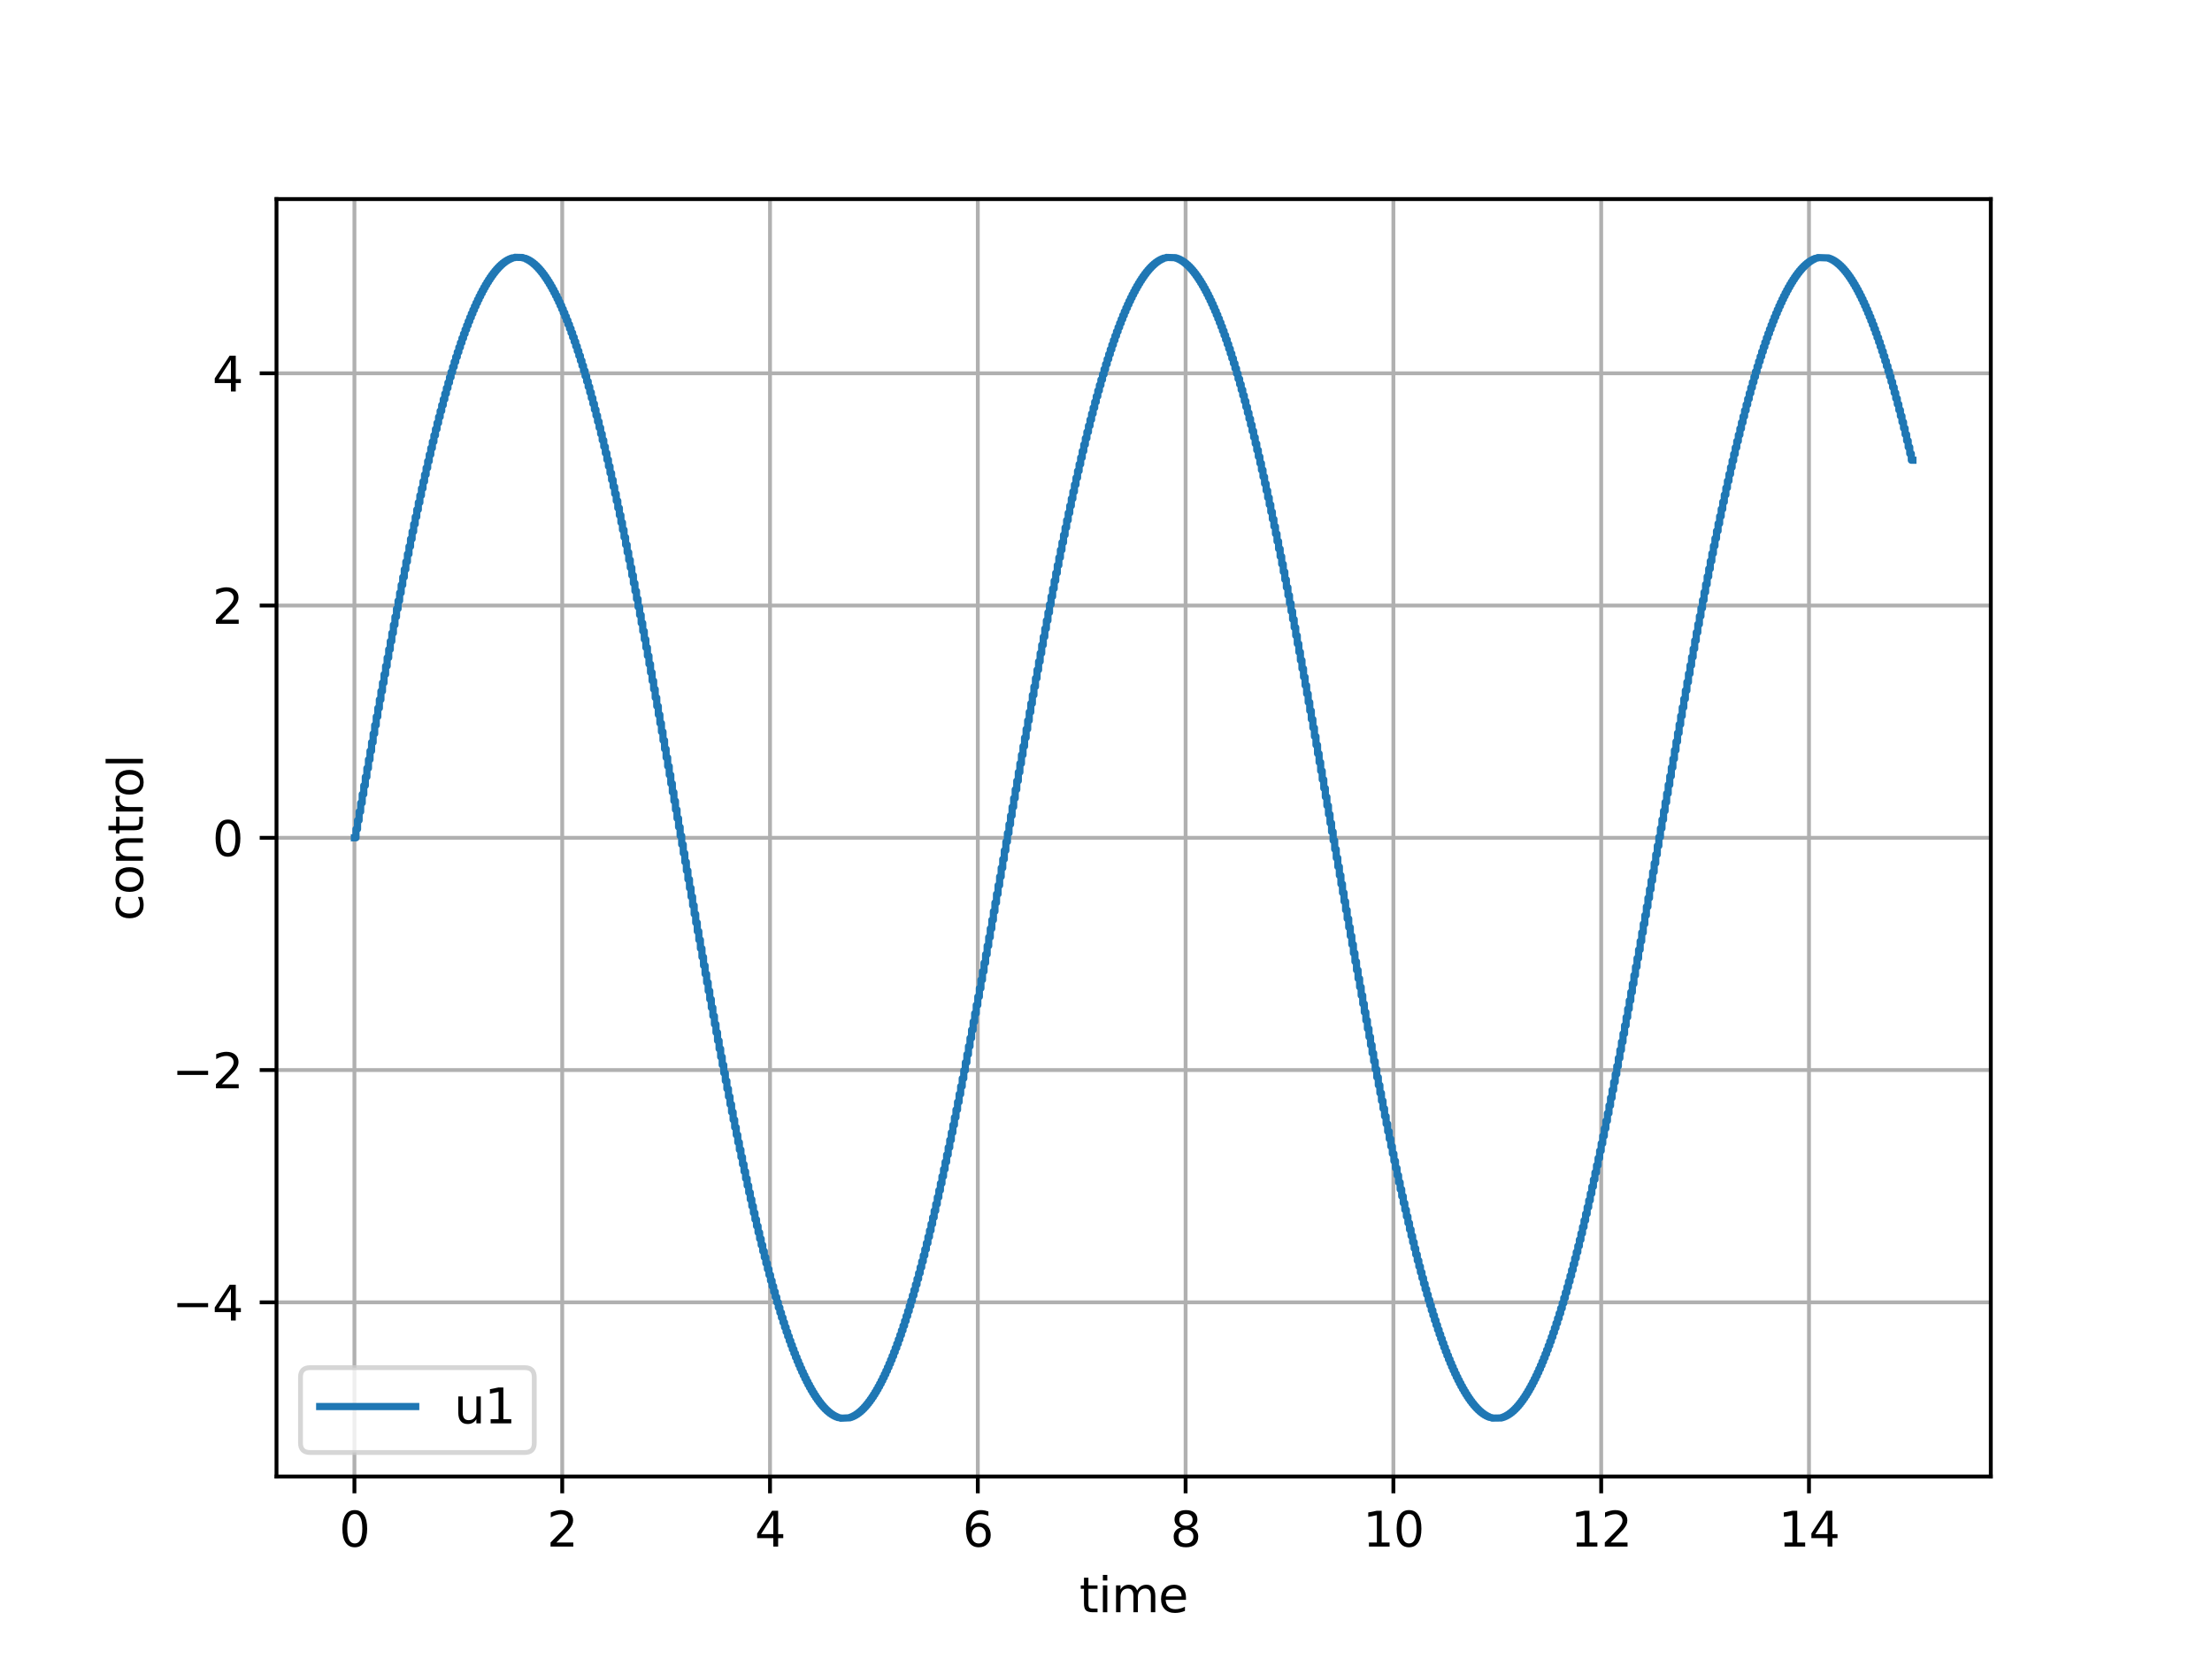 <?xml version="1.0" encoding="utf-8" standalone="no"?>
<!DOCTYPE svg PUBLIC "-//W3C//DTD SVG 1.1//EN"
  "http://www.w3.org/Graphics/SVG/1.1/DTD/svg11.dtd">
<svg xmlns:xlink="http://www.w3.org/1999/xlink" width="460.8pt" height="345.6pt" viewBox="0 0 460.8 345.6" xmlns="http://www.w3.org/2000/svg" version="1.1">
 <defs>
  <style type="text/css">*{stroke-linejoin: round; stroke-linecap: butt}</style>
 </defs>
 <g id="figure_1">
  <g id="patch_1">
   <path d="M 0 345.6 
L 460.8 345.6 
L 460.8 0 
L 0 0 
z
" style="fill: #ffffff"/>
  </g>
  <g id="axes_1">
   <g id="patch_2">
    <path d="M 57.6 307.584 
L 414.72 307.584 
L 414.72 41.472 
L 57.6 41.472 
z
" style="fill: #ffffff"/>
   </g>
   <g id="matplotlib.axis_1">
    <g id="xtick_1">
     <g id="line2d_1">
      <path d="M 73.833 307.584 
L 73.833 41.472 
" clip-path="url(#p53b9b571c7)" style="fill: none; stroke: #b0b0b0; stroke-width: 0.8; stroke-linecap: square"/>
     </g>
     <g id="line2d_2">
      <defs>
       <path id="medac0303f4" d="M 0 0 
L 0 3.5 
" style="stroke: #000000; stroke-width: 0.8"/>
      </defs>
      <g>
       <use xlink:href="#medac0303f4" x="73.833" y="307.584" style="stroke: #000000; stroke-width: 0.8"/>
      </g>
     </g>
     <g id="text_1">
      <!-- 0 -->
      <g transform="translate(70.651 322.182) scale(0.1 -0.1)">
       <defs>
        <path id="DejaVuSans-30" d="M 2034 4250 
Q 1547 4250 1301 3770 
Q 1056 3291 1056 2328 
Q 1056 1369 1301 889 
Q 1547 409 2034 409 
Q 2525 409 2770 889 
Q 3016 1369 3016 2328 
Q 3016 3291 2770 3770 
Q 2525 4250 2034 4250 
z
M 2034 4750 
Q 2819 4750 3233 4129 
Q 3647 3509 3647 2328 
Q 3647 1150 3233 529 
Q 2819 -91 2034 -91 
Q 1250 -91 836 529 
Q 422 1150 422 2328 
Q 422 3509 836 4129 
Q 1250 4750 2034 4750 
z
" transform="scale(0.016)"/>
       </defs>
       <use xlink:href="#DejaVuSans-30"/>
      </g>
     </g>
    </g>
    <g id="xtick_2">
     <g id="line2d_3">
      <path d="M 117.12 307.584 
L 117.12 41.472 
" clip-path="url(#p53b9b571c7)" style="fill: none; stroke: #b0b0b0; stroke-width: 0.8; stroke-linecap: square"/>
     </g>
     <g id="line2d_4">
      <g>
       <use xlink:href="#medac0303f4" x="117.12" y="307.584" style="stroke: #000000; stroke-width: 0.8"/>
      </g>
     </g>
     <g id="text_2">
      <!-- 2 -->
      <g transform="translate(113.939 322.182) scale(0.1 -0.1)">
       <defs>
        <path id="DejaVuSans-32" d="M 1228 531 
L 3431 531 
L 3431 0 
L 469 0 
L 469 531 
Q 828 903 1448 1529 
Q 2069 2156 2228 2338 
Q 2531 2678 2651 2914 
Q 2772 3150 2772 3378 
Q 2772 3750 2511 3984 
Q 2250 4219 1831 4219 
Q 1534 4219 1204 4116 
Q 875 4013 500 3803 
L 500 4441 
Q 881 4594 1212 4672 
Q 1544 4750 1819 4750 
Q 2544 4750 2975 4387 
Q 3406 4025 3406 3419 
Q 3406 3131 3298 2873 
Q 3191 2616 2906 2266 
Q 2828 2175 2409 1742 
Q 1991 1309 1228 531 
z
" transform="scale(0.016)"/>
       </defs>
       <use xlink:href="#DejaVuSans-32"/>
      </g>
     </g>
    </g>
    <g id="xtick_3">
     <g id="line2d_5">
      <path d="M 160.407 307.584 
L 160.407 41.472 
" clip-path="url(#p53b9b571c7)" style="fill: none; stroke: #b0b0b0; stroke-width: 0.8; stroke-linecap: square"/>
     </g>
     <g id="line2d_6">
      <g>
       <use xlink:href="#medac0303f4" x="160.407" y="307.584" style="stroke: #000000; stroke-width: 0.8"/>
      </g>
     </g>
     <g id="text_3">
      <!-- 4 -->
      <g transform="translate(157.226 322.182) scale(0.1 -0.1)">
       <defs>
        <path id="DejaVuSans-34" d="M 2419 4116 
L 825 1625 
L 2419 1625 
L 2419 4116 
z
M 2253 4666 
L 3047 4666 
L 3047 1625 
L 3713 1625 
L 3713 1100 
L 3047 1100 
L 3047 0 
L 2419 0 
L 2419 1100 
L 313 1100 
L 313 1709 
L 2253 4666 
z
" transform="scale(0.016)"/>
       </defs>
       <use xlink:href="#DejaVuSans-34"/>
      </g>
     </g>
    </g>
    <g id="xtick_4">
     <g id="line2d_7">
      <path d="M 203.695 307.584 
L 203.695 41.472 
" clip-path="url(#p53b9b571c7)" style="fill: none; stroke: #b0b0b0; stroke-width: 0.8; stroke-linecap: square"/>
     </g>
     <g id="line2d_8">
      <g>
       <use xlink:href="#medac0303f4" x="203.695" y="307.584" style="stroke: #000000; stroke-width: 0.8"/>
      </g>
     </g>
     <g id="text_4">
      <!-- 6 -->
      <g transform="translate(200.513 322.182) scale(0.1 -0.1)">
       <defs>
        <path id="DejaVuSans-36" d="M 2113 2584 
Q 1688 2584 1439 2293 
Q 1191 2003 1191 1497 
Q 1191 994 1439 701 
Q 1688 409 2113 409 
Q 2538 409 2786 701 
Q 3034 994 3034 1497 
Q 3034 2003 2786 2293 
Q 2538 2584 2113 2584 
z
M 3366 4563 
L 3366 3988 
Q 3128 4100 2886 4159 
Q 2644 4219 2406 4219 
Q 1781 4219 1451 3797 
Q 1122 3375 1075 2522 
Q 1259 2794 1537 2939 
Q 1816 3084 2150 3084 
Q 2853 3084 3261 2657 
Q 3669 2231 3669 1497 
Q 3669 778 3244 343 
Q 2819 -91 2113 -91 
Q 1303 -91 875 529 
Q 447 1150 447 2328 
Q 447 3434 972 4092 
Q 1497 4750 2381 4750 
Q 2619 4750 2861 4703 
Q 3103 4656 3366 4563 
z
" transform="scale(0.016)"/>
       </defs>
       <use xlink:href="#DejaVuSans-36"/>
      </g>
     </g>
    </g>
    <g id="xtick_5">
     <g id="line2d_9">
      <path d="M 246.982 307.584 
L 246.982 41.472 
" clip-path="url(#p53b9b571c7)" style="fill: none; stroke: #b0b0b0; stroke-width: 0.8; stroke-linecap: square"/>
     </g>
     <g id="line2d_10">
      <g>
       <use xlink:href="#medac0303f4" x="246.982" y="307.584" style="stroke: #000000; stroke-width: 0.8"/>
      </g>
     </g>
     <g id="text_5">
      <!-- 8 -->
      <g transform="translate(243.801 322.182) scale(0.1 -0.1)">
       <defs>
        <path id="DejaVuSans-38" d="M 2034 2216 
Q 1584 2216 1326 1975 
Q 1069 1734 1069 1313 
Q 1069 891 1326 650 
Q 1584 409 2034 409 
Q 2484 409 2743 651 
Q 3003 894 3003 1313 
Q 3003 1734 2745 1975 
Q 2488 2216 2034 2216 
z
M 1403 2484 
Q 997 2584 770 2862 
Q 544 3141 544 3541 
Q 544 4100 942 4425 
Q 1341 4750 2034 4750 
Q 2731 4750 3128 4425 
Q 3525 4100 3525 3541 
Q 3525 3141 3298 2862 
Q 3072 2584 2669 2484 
Q 3125 2378 3379 2068 
Q 3634 1759 3634 1313 
Q 3634 634 3220 271 
Q 2806 -91 2034 -91 
Q 1263 -91 848 271 
Q 434 634 434 1313 
Q 434 1759 690 2068 
Q 947 2378 1403 2484 
z
M 1172 3481 
Q 1172 3119 1398 2916 
Q 1625 2713 2034 2713 
Q 2441 2713 2670 2916 
Q 2900 3119 2900 3481 
Q 2900 3844 2670 4047 
Q 2441 4250 2034 4250 
Q 1625 4250 1398 4047 
Q 1172 3844 1172 3481 
z
" transform="scale(0.016)"/>
       </defs>
       <use xlink:href="#DejaVuSans-38"/>
      </g>
     </g>
    </g>
    <g id="xtick_6">
     <g id="line2d_11">
      <path d="M 290.269 307.584 
L 290.269 41.472 
" clip-path="url(#p53b9b571c7)" style="fill: none; stroke: #b0b0b0; stroke-width: 0.8; stroke-linecap: square"/>
     </g>
     <g id="line2d_12">
      <g>
       <use xlink:href="#medac0303f4" x="290.269" y="307.584" style="stroke: #000000; stroke-width: 0.8"/>
      </g>
     </g>
     <g id="text_6">
      <!-- 10 -->
      <g transform="translate(283.907 322.182) scale(0.1 -0.1)">
       <defs>
        <path id="DejaVuSans-31" d="M 794 531 
L 1825 531 
L 1825 4091 
L 703 3866 
L 703 4441 
L 1819 4666 
L 2450 4666 
L 2450 531 
L 3481 531 
L 3481 0 
L 794 0 
L 794 531 
z
" transform="scale(0.016)"/>
       </defs>
       <use xlink:href="#DejaVuSans-31"/>
       <use xlink:href="#DejaVuSans-30" x="63.623"/>
      </g>
     </g>
    </g>
    <g id="xtick_7">
     <g id="line2d_13">
      <path d="M 333.556 307.584 
L 333.556 41.472 
" clip-path="url(#p53b9b571c7)" style="fill: none; stroke: #b0b0b0; stroke-width: 0.8; stroke-linecap: square"/>
     </g>
     <g id="line2d_14">
      <g>
       <use xlink:href="#medac0303f4" x="333.556" y="307.584" style="stroke: #000000; stroke-width: 0.8"/>
      </g>
     </g>
     <g id="text_7">
      <!-- 12 -->
      <g transform="translate(327.194 322.182) scale(0.1 -0.1)">
       <use xlink:href="#DejaVuSans-31"/>
       <use xlink:href="#DejaVuSans-32" x="63.623"/>
      </g>
     </g>
    </g>
    <g id="xtick_8">
     <g id="line2d_15">
      <path d="M 376.844 307.584 
L 376.844 41.472 
" clip-path="url(#p53b9b571c7)" style="fill: none; stroke: #b0b0b0; stroke-width: 0.8; stroke-linecap: square"/>
     </g>
     <g id="line2d_16">
      <g>
       <use xlink:href="#medac0303f4" x="376.844" y="307.584" style="stroke: #000000; stroke-width: 0.8"/>
      </g>
     </g>
     <g id="text_8">
      <!-- 14 -->
      <g transform="translate(370.481 322.182) scale(0.1 -0.1)">
       <use xlink:href="#DejaVuSans-31"/>
       <use xlink:href="#DejaVuSans-34" x="63.623"/>
      </g>
     </g>
    </g>
    <g id="text_9">
     <!-- time -->
     <g transform="translate(224.864 335.861) scale(0.1 -0.1)">
      <defs>
       <path id="DejaVuSans-74" d="M 1172 4494 
L 1172 3500 
L 2356 3500 
L 2356 3053 
L 1172 3053 
L 1172 1153 
Q 1172 725 1289 603 
Q 1406 481 1766 481 
L 2356 481 
L 2356 0 
L 1766 0 
Q 1100 0 847 248 
Q 594 497 594 1153 
L 594 3053 
L 172 3053 
L 172 3500 
L 594 3500 
L 594 4494 
L 1172 4494 
z
" transform="scale(0.016)"/>
       <path id="DejaVuSans-69" d="M 603 3500 
L 1178 3500 
L 1178 0 
L 603 0 
L 603 3500 
z
M 603 4863 
L 1178 4863 
L 1178 4134 
L 603 4134 
L 603 4863 
z
" transform="scale(0.016)"/>
       <path id="DejaVuSans-6d" d="M 3328 2828 
Q 3544 3216 3844 3400 
Q 4144 3584 4550 3584 
Q 5097 3584 5394 3201 
Q 5691 2819 5691 2113 
L 5691 0 
L 5113 0 
L 5113 2094 
Q 5113 2597 4934 2840 
Q 4756 3084 4391 3084 
Q 3944 3084 3684 2787 
Q 3425 2491 3425 1978 
L 3425 0 
L 2847 0 
L 2847 2094 
Q 2847 2600 2669 2842 
Q 2491 3084 2119 3084 
Q 1678 3084 1418 2786 
Q 1159 2488 1159 1978 
L 1159 0 
L 581 0 
L 581 3500 
L 1159 3500 
L 1159 2956 
Q 1356 3278 1631 3431 
Q 1906 3584 2284 3584 
Q 2666 3584 2933 3390 
Q 3200 3197 3328 2828 
z
" transform="scale(0.016)"/>
       <path id="DejaVuSans-65" d="M 3597 1894 
L 3597 1613 
L 953 1613 
Q 991 1019 1311 708 
Q 1631 397 2203 397 
Q 2534 397 2845 478 
Q 3156 559 3463 722 
L 3463 178 
Q 3153 47 2828 -22 
Q 2503 -91 2169 -91 
Q 1331 -91 842 396 
Q 353 884 353 1716 
Q 353 2575 817 3079 
Q 1281 3584 2069 3584 
Q 2775 3584 3186 3129 
Q 3597 2675 3597 1894 
z
M 3022 2063 
Q 3016 2534 2758 2815 
Q 2500 3097 2075 3097 
Q 1594 3097 1305 2825 
Q 1016 2553 972 2059 
L 3022 2063 
z
" transform="scale(0.016)"/>
      </defs>
      <use xlink:href="#DejaVuSans-74"/>
      <use xlink:href="#DejaVuSans-69" x="39.209"/>
      <use xlink:href="#DejaVuSans-6d" x="66.992"/>
      <use xlink:href="#DejaVuSans-65" x="164.404"/>
     </g>
    </g>
   </g>
   <g id="matplotlib.axis_2">
    <g id="ytick_1">
     <g id="line2d_17">
      <path d="M 57.6 271.296 
L 414.72 271.296 
" clip-path="url(#p53b9b571c7)" style="fill: none; stroke: #b0b0b0; stroke-width: 0.8; stroke-linecap: square"/>
     </g>
     <g id="line2d_18">
      <defs>
       <path id="m1643e5cbc6" d="M 0 0 
L -3.5 0 
" style="stroke: #000000; stroke-width: 0.8"/>
      </defs>
      <g>
       <use xlink:href="#m1643e5cbc6" x="57.6" y="271.296" style="stroke: #000000; stroke-width: 0.8"/>
      </g>
     </g>
     <g id="text_10">
      <!-- −4 -->
      <g transform="translate(35.858 275.096) scale(0.1 -0.1)">
       <defs>
        <path id="DejaVuSans-2212" d="M 678 2272 
L 4684 2272 
L 4684 1741 
L 678 1741 
L 678 2272 
z
" transform="scale(0.016)"/>
       </defs>
       <use xlink:href="#DejaVuSans-2212"/>
       <use xlink:href="#DejaVuSans-34" x="83.789"/>
      </g>
     </g>
    </g>
    <g id="ytick_2">
     <g id="line2d_19">
      <path d="M 57.6 222.912 
L 414.72 222.912 
" clip-path="url(#p53b9b571c7)" style="fill: none; stroke: #b0b0b0; stroke-width: 0.8; stroke-linecap: square"/>
     </g>
     <g id="line2d_20">
      <g>
       <use xlink:href="#m1643e5cbc6" x="57.6" y="222.912" style="stroke: #000000; stroke-width: 0.8"/>
      </g>
     </g>
     <g id="text_11">
      <!-- −2 -->
      <g transform="translate(35.858 226.711) scale(0.1 -0.1)">
       <use xlink:href="#DejaVuSans-2212"/>
       <use xlink:href="#DejaVuSans-32" x="83.789"/>
      </g>
     </g>
    </g>
    <g id="ytick_3">
     <g id="line2d_21">
      <path d="M 57.6 174.528 
L 414.72 174.528 
" clip-path="url(#p53b9b571c7)" style="fill: none; stroke: #b0b0b0; stroke-width: 0.8; stroke-linecap: square"/>
     </g>
     <g id="line2d_22">
      <g>
       <use xlink:href="#m1643e5cbc6" x="57.6" y="174.528" style="stroke: #000000; stroke-width: 0.8"/>
      </g>
     </g>
     <g id="text_12">
      <!-- 0 -->
      <g transform="translate(44.237 178.327) scale(0.1 -0.1)">
       <use xlink:href="#DejaVuSans-30"/>
      </g>
     </g>
    </g>
    <g id="ytick_4">
     <g id="line2d_23">
      <path d="M 57.6 126.144 
L 414.72 126.144 
" clip-path="url(#p53b9b571c7)" style="fill: none; stroke: #b0b0b0; stroke-width: 0.8; stroke-linecap: square"/>
     </g>
     <g id="line2d_24">
      <g>
       <use xlink:href="#m1643e5cbc6" x="57.6" y="126.144" style="stroke: #000000; stroke-width: 0.8"/>
      </g>
     </g>
     <g id="text_13">
      <!-- 2 -->
      <g transform="translate(44.237 129.943) scale(0.1 -0.1)">
       <use xlink:href="#DejaVuSans-32"/>
      </g>
     </g>
    </g>
    <g id="ytick_5">
     <g id="line2d_25">
      <path d="M 57.6 77.76 
L 414.72 77.76 
" clip-path="url(#p53b9b571c7)" style="fill: none; stroke: #b0b0b0; stroke-width: 0.8; stroke-linecap: square"/>
     </g>
     <g id="line2d_26">
      <g>
       <use xlink:href="#m1643e5cbc6" x="57.6" y="77.76" style="stroke: #000000; stroke-width: 0.8"/>
      </g>
     </g>
     <g id="text_14">
      <!-- 4 -->
      <g transform="translate(44.237 81.559) scale(0.1 -0.1)">
       <use xlink:href="#DejaVuSans-34"/>
      </g>
     </g>
    </g>
    <g id="text_15">
     <!-- control -->
     <g transform="translate(29.778 191.857) rotate(-90) scale(0.1 -0.1)">
      <defs>
       <path id="DejaVuSans-63" d="M 3122 3366 
L 3122 2828 
Q 2878 2963 2633 3030 
Q 2388 3097 2138 3097 
Q 1578 3097 1268 2742 
Q 959 2388 959 1747 
Q 959 1106 1268 751 
Q 1578 397 2138 397 
Q 2388 397 2633 464 
Q 2878 531 3122 666 
L 3122 134 
Q 2881 22 2623 -34 
Q 2366 -91 2075 -91 
Q 1284 -91 818 406 
Q 353 903 353 1747 
Q 353 2603 823 3093 
Q 1294 3584 2113 3584 
Q 2378 3584 2631 3529 
Q 2884 3475 3122 3366 
z
" transform="scale(0.016)"/>
       <path id="DejaVuSans-6f" d="M 1959 3097 
Q 1497 3097 1228 2736 
Q 959 2375 959 1747 
Q 959 1119 1226 758 
Q 1494 397 1959 397 
Q 2419 397 2687 759 
Q 2956 1122 2956 1747 
Q 2956 2369 2687 2733 
Q 2419 3097 1959 3097 
z
M 1959 3584 
Q 2709 3584 3137 3096 
Q 3566 2609 3566 1747 
Q 3566 888 3137 398 
Q 2709 -91 1959 -91 
Q 1206 -91 779 398 
Q 353 888 353 1747 
Q 353 2609 779 3096 
Q 1206 3584 1959 3584 
z
" transform="scale(0.016)"/>
       <path id="DejaVuSans-6e" d="M 3513 2113 
L 3513 0 
L 2938 0 
L 2938 2094 
Q 2938 2591 2744 2837 
Q 2550 3084 2163 3084 
Q 1697 3084 1428 2787 
Q 1159 2491 1159 1978 
L 1159 0 
L 581 0 
L 581 3500 
L 1159 3500 
L 1159 2956 
Q 1366 3272 1645 3428 
Q 1925 3584 2291 3584 
Q 2894 3584 3203 3211 
Q 3513 2838 3513 2113 
z
" transform="scale(0.016)"/>
       <path id="DejaVuSans-72" d="M 2631 2963 
Q 2534 3019 2420 3045 
Q 2306 3072 2169 3072 
Q 1681 3072 1420 2755 
Q 1159 2438 1159 1844 
L 1159 0 
L 581 0 
L 581 3500 
L 1159 3500 
L 1159 2956 
Q 1341 3275 1631 3429 
Q 1922 3584 2338 3584 
Q 2397 3584 2469 3576 
Q 2541 3569 2628 3553 
L 2631 2963 
z
" transform="scale(0.016)"/>
       <path id="DejaVuSans-6c" d="M 603 4863 
L 1178 4863 
L 1178 0 
L 603 0 
L 603 4863 
z
" transform="scale(0.016)"/>
      </defs>
      <use xlink:href="#DejaVuSans-63"/>
      <use xlink:href="#DejaVuSans-6f" x="54.98"/>
      <use xlink:href="#DejaVuSans-6e" x="116.162"/>
      <use xlink:href="#DejaVuSans-74" x="179.541"/>
      <use xlink:href="#DejaVuSans-72" x="218.75"/>
      <use xlink:href="#DejaVuSans-6f" x="257.613"/>
      <use xlink:href="#DejaVuSans-6c" x="318.795"/>
     </g>
    </g>
   </g>
   <g id="line2d_27">
    <path d="M 73.833 174.528 
L 74.157 174.528 
L 74.157 172.712 
L 74.482 172.712 
L 74.482 170.896 
L 74.807 170.896 
L 74.807 169.081 
L 75.131 169.081 
L 75.131 167.268 
L 75.456 167.268 
L 75.456 165.456 
L 75.781 165.456 
L 75.781 163.646 
L 76.105 163.646 
L 76.105 161.838 
L 76.43 161.838 
L 76.43 160.033 
L 76.755 160.033 
L 76.755 158.232 
L 77.079 158.232 
L 77.079 156.434 
L 77.404 156.434 
L 77.404 154.64 
L 77.729 154.64 
L 77.729 152.851 
L 78.053 152.851 
L 78.053 151.067 
L 78.378 151.067 
L 78.378 149.288 
L 78.703 149.288 
L 78.703 147.515 
L 79.027 147.515 
L 79.027 145.747 
L 79.352 145.747 
L 79.352 143.987 
L 79.677 143.987 
L 79.677 142.233 
L 80.001 142.233 
L 80.001 140.486 
L 80.326 140.486 
L 80.326 138.747 
L 80.65 138.747 
L 80.65 137.016 
L 80.975 137.016 
L 80.975 135.294 
L 81.3 135.294 
L 81.3 133.58 
L 81.624 133.58 
L 81.624 131.876 
L 81.949 131.876 
L 81.949 130.181 
L 82.274 130.181 
L 82.274 128.497 
L 82.598 128.497 
L 82.598 126.822 
L 82.923 126.822 
L 82.923 125.159 
L 83.248 125.159 
L 83.248 123.506 
L 83.572 123.506 
L 83.572 121.866 
L 83.897 121.866 
L 83.897 120.236 
L 84.222 120.236 
L 84.222 118.62 
L 84.546 118.62 
L 84.546 117.015 
L 84.871 117.015 
L 84.871 115.424 
L 85.196 115.424 
L 85.196 113.846 
L 85.52 113.846 
L 85.52 112.282 
L 85.845 112.282 
L 85.845 110.732 
L 86.17 110.732 
L 86.17 109.196 
L 86.494 109.196 
L 86.494 107.675 
L 86.819 107.675 
L 86.819 106.169 
L 87.144 106.169 
L 87.144 104.678 
L 87.468 104.678 
L 87.468 103.203 
L 87.793 103.203 
L 87.793 101.745 
L 88.118 101.745 
L 88.118 100.302 
L 88.442 100.302 
L 88.442 98.877 
L 88.767 98.877 
L 88.767 97.468 
L 89.091 97.468 
L 89.091 96.077 
L 89.416 96.077 
L 89.416 94.703 
L 89.741 94.703 
L 89.741 93.348 
L 90.065 93.348 
L 90.065 92.011 
L 90.39 92.011 
L 90.39 90.692 
L 90.715 90.692 
L 90.715 89.392 
L 91.039 89.392 
L 91.039 88.112 
L 91.364 88.112 
L 91.364 86.851 
L 91.689 86.851 
L 91.689 85.609 
L 92.013 85.609 
L 92.013 84.388 
L 92.338 84.388 
L 92.338 83.187 
L 92.663 83.187 
L 92.663 82.007 
L 92.987 82.007 
L 92.987 80.847 
L 93.312 80.847 
L 93.312 79.709 
L 93.637 79.709 
L 93.637 78.592 
L 93.961 78.592 
L 93.961 77.497 
L 94.286 77.497 
L 94.286 76.423 
L 94.611 76.423 
L 94.611 75.372 
L 94.935 75.372 
L 94.935 74.343 
L 95.26 74.343 
L 95.26 73.337 
L 95.585 73.337 
L 95.585 72.353 
L 95.909 72.353 
L 95.909 71.392 
L 96.234 71.392 
L 96.234 70.455 
L 96.559 70.455 
L 96.559 69.541 
L 96.883 69.541 
L 96.883 68.651 
L 97.208 68.651 
L 97.208 67.785 
L 97.533 67.785 
L 97.533 66.943 
L 97.857 66.943 
L 97.857 66.125 
L 98.182 66.125 
L 98.182 65.331 
L 98.506 65.331 
L 98.506 64.562 
L 98.831 64.562 
L 98.831 63.818 
L 99.156 63.818 
L 99.156 63.099 
L 99.48 63.099 
L 99.48 62.405 
L 99.805 62.405 
L 99.805 61.736 
L 100.13 61.736 
L 100.13 61.093 
L 100.454 61.093 
L 100.454 60.475 
L 100.779 60.475 
L 100.779 59.883 
L 101.104 59.883 
L 101.104 59.317 
L 101.428 59.317 
L 101.428 58.776 
L 101.753 58.776 
L 101.753 58.262 
L 102.078 58.262 
L 102.078 57.774 
L 102.402 57.774 
L 102.402 57.313 
L 102.727 57.313 
L 102.727 56.877 
L 103.052 56.877 
L 103.052 56.469 
L 103.376 56.469 
L 103.376 56.087 
L 103.701 56.087 
L 103.701 55.731 
L 104.026 55.731 
L 104.026 55.403 
L 104.35 55.403 
L 104.35 55.101 
L 104.675 55.101 
L 104.675 54.826 
L 105 54.826 
L 105 54.579 
L 105.324 54.579 
L 105.324 54.358 
L 105.649 54.358 
L 105.649 54.164 
L 105.974 54.164 
L 105.974 53.998 
L 106.298 53.998 
L 106.298 53.858 
L 106.623 53.858 
L 106.623 53.746 
L 107.272 53.661 
L 107.272 53.603 
L 108.895 53.645 
L 108.895 53.724 
L 109.545 53.83 
L 109.545 53.963 
L 109.869 53.963 
L 109.869 54.123 
L 110.194 54.123 
L 110.194 54.311 
L 110.519 54.311 
L 110.519 54.525 
L 110.843 54.525 
L 110.843 54.767 
L 111.168 54.767 
L 111.168 55.035 
L 111.493 55.035 
L 111.493 55.331 
L 111.817 55.331 
L 111.817 55.653 
L 112.142 55.653 
L 112.142 56.003 
L 112.467 56.003 
L 112.467 56.378 
L 112.791 56.378 
L 112.791 56.781 
L 113.116 56.781 
L 113.116 57.21 
L 113.441 57.21 
L 113.441 57.666 
L 113.765 57.666 
L 113.765 58.148 
L 114.09 58.148 
L 114.09 58.656 
L 114.415 58.656 
L 114.415 59.19 
L 114.739 59.19 
L 114.739 59.75 
L 115.064 59.75 
L 115.064 60.336 
L 115.389 60.336 
L 115.389 60.948 
L 115.713 60.948 
L 115.713 61.586 
L 116.038 61.586 
L 116.038 62.249 
L 116.362 62.249 
L 116.362 62.937 
L 116.687 62.937 
L 116.687 63.65 
L 117.012 63.65 
L 117.012 64.389 
L 117.336 64.389 
L 117.336 65.152 
L 117.661 65.152 
L 117.661 65.94 
L 117.986 65.94 
L 117.986 66.752 
L 118.31 66.752 
L 118.31 67.589 
L 118.635 67.589 
L 118.635 68.45 
L 118.96 68.45 
L 118.96 69.334 
L 119.284 69.334 
L 119.284 70.243 
L 119.609 70.243 
L 119.609 71.175 
L 119.934 71.175 
L 119.934 72.13 
L 120.258 72.13 
L 120.258 73.108 
L 120.583 73.108 
L 120.583 74.109 
L 120.908 74.109 
L 120.908 75.133 
L 121.232 75.133 
L 121.232 76.179 
L 121.557 76.179 
L 121.557 77.248 
L 121.882 77.248 
L 121.882 78.338 
L 122.206 78.338 
L 122.206 79.45 
L 122.531 79.45 
L 122.531 80.584 
L 122.856 80.584 
L 122.856 81.738 
L 123.18 81.738 
L 123.18 82.914 
L 123.505 82.914 
L 123.505 84.11 
L 123.83 84.11 
L 123.83 85.327 
L 124.154 85.327 
L 124.154 86.563 
L 124.479 86.563 
L 124.479 87.82 
L 124.803 87.82 
L 124.803 89.096 
L 125.128 89.096 
L 125.128 90.391 
L 125.453 90.391 
L 125.453 91.706 
L 125.777 91.706 
L 125.777 93.038 
L 126.102 93.038 
L 126.102 94.39 
L 126.427 94.39 
L 126.427 95.759 
L 126.751 95.759 
L 126.751 97.146 
L 127.076 97.146 
L 127.076 98.551 
L 127.401 98.551 
L 127.401 99.973 
L 127.725 99.973 
L 127.725 101.411 
L 128.05 101.411 
L 128.05 102.866 
L 128.375 102.866 
L 128.375 104.338 
L 128.699 104.338 
L 128.699 105.825 
L 129.024 105.825 
L 129.024 107.327 
L 129.349 107.327 
L 129.349 108.845 
L 129.673 108.845 
L 129.673 110.377 
L 129.998 110.377 
L 129.998 111.924 
L 130.323 111.924 
L 130.323 113.485 
L 130.647 113.485 
L 130.647 115.06 
L 130.972 115.06 
L 130.972 116.648 
L 131.297 116.648 
L 131.297 118.249 
L 131.621 118.249 
L 131.621 119.863 
L 131.946 119.863 
L 131.946 121.49 
L 132.271 121.49 
L 132.271 123.128 
L 132.595 123.128 
L 132.595 124.778 
L 132.92 124.778 
L 132.92 126.439 
L 133.245 126.439 
L 133.245 128.111 
L 133.569 128.111 
L 133.569 129.793 
L 133.894 129.793 
L 133.894 131.485 
L 134.218 131.485 
L 134.218 133.188 
L 134.543 133.188 
L 134.543 134.899 
L 134.868 134.899 
L 134.868 136.619 
L 135.192 136.619 
L 135.192 138.348 
L 135.517 138.348 
L 135.517 140.085 
L 135.842 140.085 
L 135.842 141.83 
L 136.166 141.83 
L 136.166 143.582 
L 136.491 143.582 
L 136.491 145.342 
L 136.816 145.342 
L 136.816 147.107 
L 137.14 147.107 
L 137.14 148.879 
L 137.465 148.879 
L 137.465 150.657 
L 137.79 150.657 
L 137.79 152.44 
L 138.114 152.44 
L 138.114 154.228 
L 138.439 154.228 
L 138.439 156.021 
L 138.764 156.021 
L 138.764 157.818 
L 139.088 157.818 
L 139.088 159.619 
L 139.413 159.619 
L 139.413 161.423 
L 139.738 161.423 
L 139.738 163.229 
L 140.062 163.229 
L 140.062 165.039 
L 140.387 165.039 
L 140.387 166.851 
L 140.712 166.851 
L 140.712 168.664 
L 141.036 168.664 
L 141.036 170.479 
L 141.361 170.479 
L 141.361 172.294 
L 141.686 172.294 
L 141.686 174.11 
L 142.01 174.11 
L 142.01 175.926 
L 142.335 175.926 
L 142.335 177.742 
L 142.659 177.742 
L 142.659 179.557 
L 142.984 179.557 
L 142.984 181.371 
L 143.309 181.371 
L 143.309 183.184 
L 143.633 183.184 
L 143.633 184.994 
L 143.958 184.994 
L 143.958 186.803 
L 144.283 186.803 
L 144.283 188.608 
L 144.607 188.608 
L 144.607 190.41 
L 144.932 190.41 
L 144.932 192.209 
L 145.257 192.209 
L 145.257 194.004 
L 145.581 194.004 
L 145.581 195.794 
L 145.906 195.794 
L 145.906 197.579 
L 146.231 197.579 
L 146.231 199.36 
L 146.555 199.36 
L 146.555 201.134 
L 146.88 201.134 
L 146.88 202.903 
L 147.205 202.903 
L 147.205 204.665 
L 147.529 204.665 
L 147.529 206.421 
L 147.854 206.421 
L 147.854 208.169 
L 148.179 208.169 
L 148.179 209.91 
L 148.503 209.91 
L 148.503 211.642 
L 148.828 211.642 
L 148.828 213.367 
L 149.153 213.367 
L 149.153 215.082 
L 149.477 215.082 
L 149.477 216.789 
L 149.802 216.789 
L 149.802 218.486 
L 150.127 218.486 
L 150.127 220.173 
L 150.451 220.173 
L 150.451 221.85 
L 150.776 221.85 
L 150.776 223.516 
L 151.101 223.516 
L 151.101 225.171 
L 151.425 225.171 
L 151.425 226.814 
L 151.75 226.814 
L 151.75 228.446 
L 152.074 228.446 
L 152.074 230.066 
L 152.399 230.066 
L 152.399 231.673 
L 152.724 231.673 
L 152.724 233.267 
L 153.048 233.267 
L 153.048 234.848 
L 153.373 234.848 
L 153.373 236.416 
L 153.698 236.416 
L 153.698 237.969 
L 154.022 237.969 
L 154.022 239.508 
L 154.347 239.508 
L 154.347 241.033 
L 154.672 241.033 
L 154.672 242.542 
L 154.996 242.542 
L 154.996 244.036 
L 155.321 244.036 
L 155.321 245.515 
L 155.646 245.515 
L 155.646 246.977 
L 155.97 246.977 
L 155.97 248.424 
L 156.295 248.424 
L 156.295 249.853 
L 156.62 249.853 
L 156.62 251.266 
L 156.944 251.266 
L 156.944 252.661 
L 157.269 252.661 
L 157.269 254.039 
L 157.594 254.039 
L 157.594 255.398 
L 157.918 255.398 
L 157.918 256.74 
L 158.243 256.74 
L 158.243 258.063 
L 158.568 258.063 
L 158.568 259.367 
L 158.892 259.367 
L 158.892 260.652 
L 159.217 260.652 
L 159.217 261.917 
L 159.542 261.917 
L 159.542 263.163 
L 159.866 263.163 
L 159.866 264.389 
L 160.191 264.389 
L 160.191 265.595 
L 160.515 265.595 
L 160.515 266.78 
L 160.84 266.78 
L 160.84 267.944 
L 161.165 267.944 
L 161.165 269.087 
L 161.489 269.087 
L 161.489 270.209 
L 161.814 270.209 
L 161.814 271.309 
L 162.139 271.309 
L 162.139 272.388 
L 162.463 272.388 
L 162.463 273.444 
L 162.788 273.444 
L 162.788 274.479 
L 163.113 274.479 
L 163.113 275.49 
L 163.437 275.49 
L 163.437 276.479 
L 163.762 276.479 
L 163.762 277.445 
L 164.087 277.445 
L 164.087 278.388 
L 164.411 278.388 
L 164.411 279.307 
L 164.736 279.307 
L 164.736 280.202 
L 165.061 280.202 
L 165.061 281.074 
L 165.385 281.074 
L 165.385 281.922 
L 165.71 281.922 
L 165.71 282.746 
L 166.035 282.746 
L 166.035 283.545 
L 166.359 283.545 
L 166.359 284.319 
L 166.684 284.319 
L 166.684 285.069 
L 167.009 285.069 
L 167.009 285.794 
L 167.333 285.794 
L 167.333 286.494 
L 167.658 286.494 
L 167.658 287.169 
L 167.983 287.169 
L 167.983 287.818 
L 168.307 287.818 
L 168.307 288.442 
L 168.632 288.442 
L 168.632 289.04 
L 168.957 289.04 
L 168.957 289.612 
L 169.281 289.612 
L 169.281 290.158 
L 169.606 290.158 
L 169.606 290.678 
L 169.93 290.678 
L 169.93 291.172 
L 170.255 291.172 
L 170.255 291.64 
L 170.58 291.64 
L 170.58 292.081 
L 170.904 292.081 
L 170.904 292.496 
L 171.229 292.496 
L 171.229 292.884 
L 171.554 292.884 
L 171.554 293.246 
L 171.878 293.246 
L 171.878 293.58 
L 172.203 293.58 
L 172.203 293.888 
L 172.528 293.888 
L 172.528 294.169 
L 172.852 294.169 
L 172.852 294.423 
L 173.177 294.423 
L 173.177 294.65 
L 173.502 294.65 
L 173.502 294.85 
L 173.826 294.85 
L 173.826 295.023 
L 174.151 295.023 
L 174.151 295.168 
L 174.476 295.168 
L 174.476 295.287 
L 175.125 295.378 
L 175.125 295.442 
L 177.073 295.353 
L 177.073 295.253 
L 177.398 295.253 
L 177.398 295.126 
L 177.722 295.126 
L 177.722 294.972 
L 178.047 294.972 
L 178.047 294.791 
L 178.371 294.791 
L 178.371 294.583 
L 178.696 294.583 
L 178.696 294.347 
L 179.021 294.347 
L 179.021 294.085 
L 179.345 294.085 
L 179.345 293.796 
L 179.67 293.796 
L 179.67 293.479 
L 179.995 293.479 
L 179.995 293.136 
L 180.319 293.136 
L 180.319 292.767 
L 180.644 292.767 
L 180.644 292.37 
L 180.969 292.37 
L 180.969 291.947 
L 181.293 291.947 
L 181.293 291.498 
L 181.618 291.498 
L 181.618 291.022 
L 181.943 291.022 
L 181.943 290.52 
L 182.267 290.52 
L 182.267 289.992 
L 182.592 289.992 
L 182.592 289.437 
L 182.917 289.437 
L 182.917 288.857 
L 183.241 288.857 
L 183.241 288.251 
L 183.566 288.251 
L 183.566 287.62 
L 183.891 287.62 
L 183.891 286.962 
L 184.215 286.962 
L 184.215 286.28 
L 184.54 286.28 
L 184.54 285.572 
L 184.865 285.572 
L 184.865 284.84 
L 185.189 284.84 
L 185.189 284.082 
L 185.514 284.082 
L 185.514 283.3 
L 185.839 283.3 
L 185.839 282.493 
L 186.163 282.493 
L 186.163 281.662 
L 186.488 281.662 
L 186.488 280.807 
L 186.813 280.807 
L 186.813 279.928 
L 187.137 279.928 
L 187.137 279.025 
L 187.462 279.025 
L 187.462 278.098 
L 187.786 278.098 
L 187.786 277.148 
L 188.111 277.148 
L 188.111 276.175 
L 188.436 276.175 
L 188.436 275.179 
L 188.76 275.179 
L 188.76 274.161 
L 189.085 274.161 
L 189.085 273.12 
L 189.41 273.12 
L 189.41 272.056 
L 189.734 272.056 
L 189.734 270.971 
L 190.059 270.971 
L 190.059 269.864 
L 190.384 269.864 
L 190.384 268.735 
L 190.708 268.735 
L 190.708 267.586 
L 191.033 267.586 
L 191.033 266.415 
L 191.358 266.415 
L 191.358 265.223 
L 191.682 265.223 
L 191.682 264.011 
L 192.007 264.011 
L 192.007 262.779 
L 192.332 262.779 
L 192.332 261.527 
L 192.656 261.527 
L 192.656 260.256 
L 192.981 260.256 
L 192.981 258.965 
L 193.306 258.965 
L 193.306 257.655 
L 193.63 257.655 
L 193.63 256.326 
L 193.955 256.326 
L 193.955 254.979 
L 194.28 254.979 
L 194.28 253.614 
L 194.604 253.614 
L 194.604 252.231 
L 194.929 252.231 
L 194.929 250.83 
L 195.254 250.83 
L 195.254 249.412 
L 195.578 249.412 
L 195.578 247.977 
L 195.903 247.977 
L 195.903 246.526 
L 196.227 246.526 
L 196.227 245.059 
L 196.552 245.059 
L 196.552 243.575 
L 196.877 243.575 
L 196.877 242.076 
L 197.201 242.076 
L 197.201 240.562 
L 197.526 240.562 
L 197.526 239.033 
L 197.851 239.033 
L 197.851 237.489 
L 198.175 237.489 
L 198.175 235.931 
L 198.5 235.931 
L 198.5 234.36 
L 198.825 234.36 
L 198.825 232.775 
L 199.149 232.775 
L 199.149 231.176 
L 199.474 231.176 
L 199.474 229.565 
L 199.799 229.565 
L 199.799 227.942 
L 200.123 227.942 
L 200.123 226.306 
L 200.448 226.306 
L 200.448 224.659 
L 200.773 224.659 
L 200.773 223.001 
L 201.097 223.001 
L 201.097 221.331 
L 201.422 221.331 
L 201.422 219.651 
L 201.747 219.651 
L 201.747 217.961 
L 202.071 217.961 
L 202.071 216.261 
L 202.396 216.261 
L 202.396 214.552 
L 202.721 214.552 
L 202.721 212.833 
L 203.045 212.833 
L 203.045 211.106 
L 203.37 211.106 
L 203.37 209.371 
L 203.695 209.371 
L 203.695 207.628 
L 204.019 207.628 
L 204.019 205.878 
L 204.344 205.878 
L 204.344 204.12 
L 204.669 204.12 
L 204.669 202.356 
L 204.993 202.356 
L 204.993 200.585 
L 205.318 200.585 
L 205.318 198.809 
L 205.642 198.809 
L 205.642 197.027 
L 205.967 197.027 
L 205.967 195.24 
L 206.292 195.24 
L 206.292 193.448 
L 206.616 193.448 
L 206.616 191.652 
L 206.941 191.652 
L 206.941 189.852 
L 207.266 189.852 
L 207.266 188.049 
L 207.59 188.049 
L 207.59 186.243 
L 207.915 186.243 
L 207.915 184.434 
L 208.24 184.434 
L 208.24 182.623 
L 208.564 182.623 
L 208.564 180.81 
L 208.889 180.81 
L 208.889 178.995 
L 209.214 178.995 
L 209.214 177.18 
L 209.538 177.18 
L 209.538 175.364 
L 209.863 175.364 
L 209.863 173.548 
L 210.188 173.548 
L 210.188 171.732 
L 210.512 171.732 
L 210.512 169.916 
L 210.837 169.916 
L 210.837 168.102 
L 211.162 168.102 
L 211.162 166.289 
L 211.486 166.289 
L 211.486 164.478 
L 211.811 164.478 
L 211.811 162.669 
L 212.136 162.669 
L 212.136 160.863 
L 212.46 160.863 
L 212.46 159.06 
L 212.785 159.06 
L 212.785 157.261 
L 213.11 157.261 
L 213.11 155.465 
L 213.434 155.465 
L 213.434 153.674 
L 213.759 153.674 
L 213.759 151.887 
L 214.083 151.887 
L 214.083 150.106 
L 214.408 150.106 
L 214.408 148.33 
L 214.733 148.33 
L 214.733 146.56 
L 215.057 146.56 
L 215.057 144.796 
L 215.382 144.796 
L 215.382 143.039 
L 215.707 143.039 
L 215.707 141.289 
L 216.031 141.289 
L 216.031 139.546 
L 216.356 139.546 
L 216.356 137.812 
L 216.681 137.812 
L 216.681 136.085 
L 217.005 136.085 
L 217.005 134.368 
L 217.33 134.368 
L 217.33 132.659 
L 217.655 132.659 
L 217.655 130.96 
L 217.979 130.96 
L 217.979 129.271 
L 218.304 129.271 
L 218.304 127.592 
L 218.629 127.592 
L 218.629 125.923 
L 218.953 125.923 
L 218.953 124.265 
L 219.278 124.265 
L 219.278 122.619 
L 219.603 122.619 
L 219.603 120.985 
L 219.927 120.985 
L 219.927 119.362 
L 220.252 119.362 
L 220.252 117.752 
L 220.577 117.752 
L 220.577 116.155 
L 220.901 116.155 
L 220.901 114.571 
L 221.226 114.571 
L 221.226 113 
L 221.551 113 
L 221.551 111.443 
L 221.875 111.443 
L 221.875 109.901 
L 222.2 109.901 
L 222.2 108.373 
L 222.525 108.373 
L 222.525 106.86 
L 222.849 106.86 
L 222.849 105.362 
L 223.174 105.362 
L 223.174 103.88 
L 223.498 103.88 
L 223.498 102.414 
L 223.823 102.414 
L 223.823 100.964 
L 224.148 100.964 
L 224.148 99.531 
L 224.472 99.531 
L 224.472 98.114 
L 224.797 98.114 
L 224.797 96.715 
L 225.122 96.715 
L 225.122 95.333 
L 225.446 95.333 
L 225.446 93.969 
L 225.771 93.969 
L 225.771 92.624 
L 226.096 92.624 
L 226.096 91.296 
L 226.42 91.296 
L 226.42 89.988 
L 226.745 89.988 
L 226.745 88.698 
L 227.07 88.698 
L 227.07 87.428 
L 227.394 87.428 
L 227.394 86.178 
L 227.719 86.178 
L 227.719 84.948 
L 228.044 84.948 
L 228.044 83.737 
L 228.368 83.737 
L 228.368 82.547 
L 228.693 82.547 
L 228.693 81.378 
L 229.018 81.378 
L 229.018 80.23 
L 229.342 80.23 
L 229.342 79.103 
L 229.667 79.103 
L 229.667 77.998 
L 229.992 77.998 
L 229.992 76.914 
L 230.316 76.914 
L 230.316 75.853 
L 230.641 75.853 
L 230.641 74.814 
L 230.966 74.814 
L 230.966 73.797 
L 231.29 73.797 
L 231.29 72.803 
L 231.615 72.803 
L 231.615 71.832 
L 231.939 71.832 
L 231.939 70.883 
L 232.264 70.883 
L 232.264 69.959 
L 232.589 69.959 
L 232.589 69.058 
L 232.913 69.058 
L 232.913 68.18 
L 233.238 68.18 
L 233.238 67.327 
L 233.563 67.327 
L 233.563 66.498 
L 233.887 66.498 
L 233.887 65.693 
L 234.212 65.693 
L 234.212 64.913 
L 234.537 64.913 
L 234.537 64.157 
L 234.861 64.157 
L 234.861 63.427 
L 235.186 63.427 
L 235.186 62.721 
L 235.511 62.721 
L 235.511 62.041 
L 235.835 62.041 
L 235.835 61.385 
L 236.16 61.385 
L 236.16 60.756 
L 236.485 60.756 
L 236.485 60.152 
L 236.809 60.152 
L 236.809 59.574 
L 237.134 59.574 
L 237.134 59.022 
L 237.459 59.022 
L 237.459 58.495 
L 237.783 58.495 
L 237.783 57.995 
L 238.108 57.995 
L 238.108 57.522 
L 238.433 57.522 
L 238.433 57.074 
L 238.757 57.074 
L 238.757 56.653 
L 239.082 56.653 
L 239.082 56.259 
L 239.407 56.259 
L 239.407 55.892 
L 239.731 55.892 
L 239.731 55.551 
L 240.056 55.551 
L 240.056 55.237 
L 240.381 55.237 
L 240.381 54.949 
L 240.705 54.949 
L 240.705 54.689 
L 241.03 54.689 
L 241.03 54.456 
L 241.354 54.456 
L 241.354 54.25 
L 241.679 54.25 
L 241.679 54.071 
L 242.004 54.071 
L 242.004 53.919 
L 242.328 53.919 
L 242.328 53.794 
L 242.978 53.697 
L 242.978 53.627 
L 244.926 53.685 
L 244.926 53.778 
L 245.25 53.778 
L 245.25 53.898 
L 245.575 53.898 
L 245.575 54.046 
L 245.9 54.046 
L 245.9 54.221 
L 246.224 54.221 
L 246.224 54.423 
L 246.549 54.423 
L 246.549 54.652 
L 246.874 54.652 
L 246.874 54.909 
L 247.198 54.909 
L 247.198 55.192 
L 247.523 55.192 
L 247.523 55.502 
L 247.848 55.502 
L 247.848 55.839 
L 248.172 55.839 
L 248.172 56.202 
L 248.497 56.202 
L 248.497 56.592 
L 248.822 56.592 
L 248.822 57.009 
L 249.146 57.009 
L 249.146 57.453 
L 249.471 57.453 
L 249.471 57.923 
L 249.795 57.923 
L 249.795 58.419 
L 250.12 58.419 
L 250.12 58.941 
L 250.445 58.941 
L 250.445 59.489 
L 250.769 59.489 
L 250.769 60.063 
L 251.094 60.063 
L 251.094 60.663 
L 251.419 60.663 
L 251.419 61.289 
L 251.743 61.289 
L 251.743 61.94 
L 252.068 61.94 
L 252.068 62.617 
L 252.393 62.617 
L 252.393 63.319 
L 252.717 63.319 
L 252.717 64.046 
L 253.042 64.046 
L 253.042 64.798 
L 253.367 64.798 
L 253.367 65.574 
L 253.691 65.574 
L 253.691 66.375 
L 254.016 66.375 
L 254.016 67.201 
L 254.341 67.201 
L 254.341 68.051 
L 254.665 68.051 
L 254.665 68.924 
L 254.99 68.924 
L 254.99 69.822 
L 255.315 69.822 
L 255.315 70.743 
L 255.639 70.743 
L 255.639 71.687 
L 255.964 71.687 
L 255.964 72.655 
L 256.289 72.655 
L 256.289 73.646 
L 256.613 73.646 
L 256.613 74.659 
L 256.938 74.659 
L 256.938 75.695 
L 257.263 75.695 
L 257.263 76.753 
L 257.587 76.753 
L 257.587 77.834 
L 257.912 77.834 
L 257.912 78.936 
L 258.237 78.936 
L 258.237 80.059 
L 258.561 80.059 
L 258.561 81.204 
L 258.886 81.204 
L 258.886 82.37 
L 259.21 82.37 
L 259.21 83.557 
L 259.535 83.557 
L 259.535 84.764 
L 259.86 84.764 
L 259.86 85.992 
L 260.184 85.992 
L 260.184 87.239 
L 260.509 87.239 
L 260.509 88.506 
L 260.834 88.506 
L 260.834 89.793 
L 261.158 89.793 
L 261.158 91.098 
L 261.483 91.098 
L 261.483 92.423 
L 261.808 92.423 
L 261.808 93.766 
L 262.132 93.766 
L 262.132 95.127 
L 262.457 95.127 
L 262.457 96.506 
L 262.782 96.506 
L 262.782 97.903 
L 263.106 97.903 
L 263.106 99.316 
L 263.431 99.316 
L 263.431 100.747 
L 263.756 100.747 
L 263.756 102.195 
L 264.08 102.195 
L 264.08 103.659 
L 264.405 103.659 
L 264.405 105.138 
L 264.73 105.138 
L 264.73 106.634 
L 265.054 106.634 
L 265.054 108.145 
L 265.379 108.145 
L 265.379 109.67 
L 265.704 109.67 
L 265.704 111.211 
L 266.028 111.211 
L 266.028 112.765 
L 266.353 112.765 
L 266.353 114.334 
L 266.678 114.334 
L 266.678 115.916 
L 267.002 115.916 
L 267.002 117.511 
L 267.327 117.511 
L 267.327 119.119 
L 267.651 119.119 
L 267.651 120.74 
L 267.976 120.74 
L 267.976 122.373 
L 268.301 122.373 
L 268.301 124.017 
L 268.625 124.017 
L 268.625 125.673 
L 268.95 125.673 
L 268.95 127.34 
L 269.275 127.34 
L 269.275 129.018 
L 269.599 129.018 
L 269.599 130.705 
L 269.924 130.705 
L 269.924 132.403 
L 270.249 132.403 
L 270.249 134.11 
L 270.573 134.11 
L 270.573 135.827 
L 270.898 135.827 
L 270.898 137.552 
L 271.223 137.552 
L 271.223 139.285 
L 271.547 139.285 
L 271.547 141.026 
L 271.872 141.026 
L 271.872 142.775 
L 272.197 142.775 
L 272.197 144.531 
L 272.521 144.531 
L 272.521 146.294 
L 272.846 146.294 
L 272.846 148.063 
L 273.171 148.063 
L 273.171 149.838 
L 273.495 149.838 
L 273.495 151.619 
L 273.82 151.619 
L 273.82 153.405 
L 274.145 153.405 
L 274.145 155.196 
L 274.469 155.196 
L 274.469 156.991 
L 274.794 156.991 
L 274.794 158.79 
L 275.119 158.79 
L 275.119 160.592 
L 275.443 160.592 
L 275.443 162.398 
L 275.768 162.398 
L 275.768 164.206 
L 276.093 164.206 
L 276.093 166.017 
L 276.417 166.017 
L 276.417 167.829 
L 276.742 167.829 
L 276.742 169.643 
L 277.066 169.643 
L 277.066 171.459 
L 277.391 171.459 
L 277.391 173.275 
L 277.716 173.275 
L 277.716 175.091 
L 278.04 175.091 
L 278.04 176.907 
L 278.365 176.907 
L 278.365 178.722 
L 278.69 178.722 
L 278.69 180.537 
L 279.014 180.537 
L 279.014 182.35 
L 279.339 182.35 
L 279.339 184.162 
L 279.664 184.162 
L 279.664 185.971 
L 279.988 185.971 
L 279.988 187.778 
L 280.313 187.778 
L 280.313 189.581 
L 280.638 189.581 
L 280.638 191.382 
L 280.962 191.382 
L 280.962 193.178 
L 281.287 193.178 
L 281.287 194.971 
L 281.612 194.971 
L 281.612 196.758 
L 281.936 196.758 
L 281.936 198.541 
L 282.261 198.541 
L 282.261 200.318 
L 282.586 200.318 
L 282.586 202.09 
L 282.91 202.09 
L 282.91 203.855 
L 283.235 203.855 
L 283.235 205.614 
L 283.56 205.614 
L 283.56 207.365 
L 283.884 207.365 
L 283.884 209.11 
L 284.209 209.11 
L 284.209 210.846 
L 284.534 210.846 
L 284.534 212.574 
L 284.858 212.574 
L 284.858 214.294 
L 285.183 214.294 
L 285.183 216.005 
L 285.507 216.005 
L 285.507 217.706 
L 285.832 217.706 
L 285.832 219.398 
L 286.157 219.398 
L 286.157 221.079 
L 286.481 221.079 
L 286.481 222.75 
L 286.806 222.75 
L 286.806 224.41 
L 287.131 224.41 
L 287.131 226.059 
L 287.455 226.059 
L 287.455 227.697 
L 287.78 227.697 
L 287.78 229.322 
L 288.105 229.322 
L 288.105 230.935 
L 288.429 230.935 
L 288.429 232.535 
L 288.754 232.535 
L 288.754 234.122 
L 289.079 234.122 
L 289.079 235.696 
L 289.403 235.696 
L 289.403 237.256 
L 289.728 237.256 
L 289.728 238.802 
L 290.053 238.802 
L 290.053 240.333 
L 290.377 240.333 
L 290.377 241.849 
L 290.702 241.849 
L 290.702 243.351 
L 291.027 243.351 
L 291.027 244.837 
L 291.351 244.837 
L 291.351 246.306 
L 291.676 246.306 
L 291.676 247.76 
L 292.001 247.76 
L 292.001 249.197 
L 292.325 249.197 
L 292.325 250.618 
L 292.65 250.618 
L 292.65 252.021 
L 292.975 252.021 
L 292.975 253.407 
L 293.299 253.407 
L 293.299 254.775 
L 293.624 254.775 
L 293.624 256.125 
L 293.949 256.125 
L 293.949 257.456 
L 294.273 257.456 
L 294.273 258.769 
L 294.598 258.769 
L 294.598 260.063 
L 294.922 260.063 
L 294.922 261.337 
L 295.247 261.337 
L 295.247 262.592 
L 295.572 262.592 
L 295.572 263.827 
L 295.896 263.827 
L 295.896 265.042 
L 296.221 265.042 
L 296.221 266.237 
L 296.546 266.237 
L 296.546 267.411 
L 296.87 267.411 
L 296.87 268.564 
L 297.195 268.564 
L 297.195 269.696 
L 297.52 269.696 
L 297.52 270.806 
L 297.844 270.806 
L 297.844 271.894 
L 298.169 271.894 
L 298.169 272.961 
L 298.494 272.961 
L 298.494 274.005 
L 298.818 274.005 
L 298.818 275.028 
L 299.143 275.028 
L 299.143 276.027 
L 299.468 276.027 
L 299.468 277.003 
L 299.792 277.003 
L 299.792 277.957 
L 300.117 277.957 
L 300.117 278.887 
L 300.442 278.887 
L 300.442 279.793 
L 300.766 279.793 
L 300.766 280.676 
L 301.091 280.676 
L 301.091 281.535 
L 301.416 281.535 
L 301.416 282.37 
L 301.74 282.37 
L 301.74 283.18 
L 302.065 283.18 
L 302.065 283.966 
L 302.39 283.966 
L 302.39 284.727 
L 302.714 284.727 
L 302.714 285.464 
L 303.039 285.464 
L 303.039 286.175 
L 303.363 286.175 
L 303.363 286.861 
L 303.688 286.861 
L 303.688 287.522 
L 304.013 287.522 
L 304.013 288.158 
L 304.337 288.158 
L 304.337 288.768 
L 304.662 288.768 
L 304.662 289.352 
L 304.987 289.352 
L 304.987 289.91 
L 305.311 289.91 
L 305.311 290.442 
L 305.636 290.442 
L 305.636 290.948 
L 305.961 290.948 
L 305.961 291.428 
L 306.285 291.428 
L 306.285 291.881 
L 306.61 291.881 
L 306.61 292.308 
L 306.935 292.308 
L 306.935 292.709 
L 307.259 292.709 
L 307.259 293.082 
L 307.584 293.082 
L 307.584 293.43 
L 307.909 293.43 
L 307.909 293.75 
L 308.233 293.75 
L 308.233 294.043 
L 308.558 294.043 
L 308.558 294.31 
L 308.883 294.31 
L 308.883 294.549 
L 309.207 294.549 
L 309.207 294.761 
L 309.532 294.761 
L 309.532 294.947 
L 309.857 294.947 
L 309.857 295.105 
L 310.181 295.105 
L 310.181 295.236 
L 310.831 295.339 
L 310.831 295.416 
L 312.778 295.389 
L 312.778 295.302 
L 313.103 295.302 
L 313.103 295.188 
L 313.428 295.188 
L 313.428 295.046 
L 313.752 295.046 
L 313.752 294.878 
L 314.077 294.878 
L 314.077 294.682 
L 314.402 294.682 
L 314.402 294.459 
L 314.726 294.459 
L 314.726 294.209 
L 315.051 294.209 
L 315.051 293.932 
L 315.376 293.932 
L 315.376 293.628 
L 315.7 293.628 
L 315.7 293.298 
L 316.025 293.298 
L 316.025 292.94 
L 316.35 292.94 
L 316.35 292.556 
L 316.674 292.556 
L 316.674 292.145 
L 316.999 292.145 
L 316.999 291.708 
L 317.324 291.708 
L 317.324 291.244 
L 317.648 291.244 
L 317.648 290.754 
L 317.973 290.754 
L 317.973 290.238 
L 318.298 290.238 
L 318.298 289.696 
L 318.622 289.696 
L 318.622 289.127 
L 318.947 289.127 
L 318.947 288.533 
L 319.272 288.533 
L 319.272 287.913 
L 319.596 287.913 
L 319.596 287.268 
L 319.921 287.268 
L 319.921 286.597 
L 320.246 286.597 
L 320.246 285.901 
L 320.57 285.901 
L 320.57 285.18 
L 320.895 285.18 
L 320.895 284.434 
L 321.219 284.434 
L 321.219 283.663 
L 321.544 283.663 
L 321.544 282.867 
L 321.869 282.867 
L 321.869 282.047 
L 322.193 282.047 
L 322.193 281.203 
L 322.518 281.203 
L 322.518 280.335 
L 322.843 280.335 
L 322.843 279.443 
L 323.167 279.443 
L 323.167 278.527 
L 323.492 278.527 
L 323.492 277.588 
L 323.817 277.588 
L 323.817 276.626 
L 324.141 276.626 
L 324.141 275.64 
L 324.466 275.64 
L 324.466 274.632 
L 324.791 274.632 
L 324.791 273.601 
L 325.115 273.601 
L 325.115 272.548 
L 325.44 272.548 
L 325.44 271.473 
L 325.765 271.473 
L 325.765 270.376 
L 326.089 270.376 
L 326.089 269.257 
L 326.414 269.257 
L 326.414 268.117 
L 326.739 268.117 
L 326.739 266.956 
L 327.063 266.956 
L 327.063 265.774 
L 327.388 265.774 
L 327.388 264.572 
L 327.713 264.572 
L 327.713 263.349 
L 328.037 263.349 
L 328.037 262.106 
L 328.362 262.106 
L 328.362 260.843 
L 328.687 260.843 
L 328.687 259.561 
L 329.011 259.561 
L 329.011 258.26 
L 329.336 258.26 
L 329.336 256.94 
L 329.661 256.94 
L 329.661 255.601 
L 329.985 255.601 
L 329.985 254.244 
L 330.31 254.244 
L 330.31 252.869 
L 330.634 252.869 
L 330.634 251.477 
L 330.959 251.477 
L 330.959 250.067 
L 331.284 250.067 
L 331.284 248.64 
L 331.608 248.64 
L 331.608 247.196 
L 331.933 247.196 
L 331.933 245.736 
L 332.258 245.736 
L 332.258 244.26 
L 332.582 244.26 
L 332.582 242.768 
L 332.907 242.768 
L 332.907 241.261 
L 333.232 241.261 
L 333.232 239.738 
L 333.556 239.738 
L 333.556 238.201 
L 333.881 238.201 
L 333.881 236.65 
L 334.206 236.65 
L 334.206 235.085 
L 334.53 235.085 
L 334.53 233.506 
L 334.855 233.506 
L 334.855 231.913 
L 335.18 231.913 
L 335.18 230.308 
L 335.504 230.308 
L 335.504 228.69 
L 335.829 228.69 
L 335.829 227.06 
L 336.154 227.06 
L 336.154 225.418 
L 336.478 225.418 
L 336.478 223.765 
L 336.803 223.765 
L 336.803 222.101 
L 337.128 222.101 
L 337.128 220.426 
L 337.452 220.426 
L 337.452 218.74 
L 337.777 218.74 
L 337.777 217.045 
L 338.102 217.045 
L 338.102 215.34 
L 338.426 215.34 
L 338.426 213.625 
L 338.751 213.625 
L 338.751 211.902 
L 339.075 211.902 
L 339.075 210.171 
L 339.4 210.171 
L 339.4 208.431 
L 339.725 208.431 
L 339.725 206.684 
L 340.049 206.684 
L 340.049 204.93 
L 340.374 204.93 
L 340.374 203.168 
L 340.699 203.168 
L 340.699 201.401 
L 341.023 201.401 
L 341.023 199.627 
L 341.348 199.627 
L 341.348 197.847 
L 341.673 197.847 
L 341.673 196.063 
L 341.997 196.063 
L 341.997 194.273 
L 342.322 194.273 
L 342.322 192.479 
L 342.647 192.479 
L 342.647 190.681 
L 342.971 190.681 
L 342.971 188.879 
L 343.296 188.879 
L 343.296 187.074 
L 343.621 187.074 
L 343.621 185.267 
L 343.945 185.267 
L 343.945 183.456 
L 344.27 183.456 
L 344.27 181.644 
L 344.595 181.644 
L 344.595 179.83 
L 344.919 179.83 
L 344.919 178.015 
L 345.244 178.015 
L 345.244 176.2 
L 345.569 176.2 
L 345.569 174.383 
L 345.893 174.383 
L 345.893 172.567 
L 346.218 172.567 
L 346.218 170.752 
L 346.543 170.752 
L 346.543 168.937 
L 346.867 168.937 
L 346.867 167.123 
L 347.192 167.123 
L 347.192 165.311 
L 347.517 165.311 
L 347.517 163.501 
L 347.841 163.501 
L 347.841 161.694 
L 348.166 161.694 
L 348.166 159.89 
L 348.49 159.89 
L 348.49 158.088 
L 348.815 158.088 
L 348.815 156.291 
L 349.14 156.291 
L 349.14 154.498 
L 349.464 154.498 
L 349.464 152.709 
L 349.789 152.709 
L 349.789 150.925 
L 350.114 150.925 
L 350.114 149.146 
L 350.438 149.146 
L 350.438 147.373 
L 350.763 147.373 
L 350.763 145.607 
L 351.088 145.607 
L 351.088 143.847 
L 351.412 143.847 
L 351.412 142.093 
L 351.737 142.093 
L 351.737 140.347 
L 352.062 140.347 
L 352.062 138.609 
L 352.386 138.609 
L 352.386 136.879 
L 352.711 136.879 
L 352.711 135.157 
L 353.036 135.157 
L 353.036 133.444 
L 353.36 133.444 
L 353.36 131.741 
L 353.685 131.741 
L 353.685 130.047 
L 354.01 130.047 
L 354.01 128.363 
L 354.334 128.363 
L 354.334 126.689 
L 354.659 126.689 
L 354.659 125.027 
L 354.984 125.027 
L 354.984 123.375 
L 355.308 123.375 
L 355.308 121.735 
L 355.633 121.735 
L 355.633 120.107 
L 355.958 120.107 
L 355.958 118.491 
L 356.282 118.491 
L 356.282 116.888 
L 356.607 116.888 
L 356.607 115.298 
L 356.931 115.298 
L 356.931 113.721 
L 357.256 113.721 
L 357.256 112.158 
L 357.581 112.158 
L 357.581 110.609 
L 357.905 110.609 
L 357.905 109.074 
L 358.23 109.074 
L 358.23 107.554 
L 358.555 107.554 
L 358.555 106.05 
L 358.879 106.05 
L 358.879 104.56 
L 359.204 104.56 
L 359.204 103.087 
L 359.529 103.087 
L 359.529 101.629 
L 359.853 101.629 
L 359.853 100.188 
L 360.178 100.188 
L 360.178 98.764 
L 360.503 98.764 
L 360.503 97.356 
L 360.827 97.356 
L 360.827 95.967 
L 361.152 95.967 
L 361.152 94.595 
L 361.477 94.595 
L 361.477 93.24 
L 361.801 93.24 
L 361.801 91.905 
L 362.126 91.905 
L 362.126 90.588 
L 362.451 90.588 
L 362.451 89.289 
L 362.775 89.289 
L 362.775 88.01 
L 363.1 88.01 
L 363.1 86.751 
L 363.425 86.751 
L 363.425 85.511 
L 363.749 85.511 
L 363.749 84.292 
L 364.074 84.292 
L 364.074 83.092 
L 364.399 83.092 
L 364.399 81.914 
L 364.723 81.914 
L 364.723 80.756 
L 365.048 80.756 
L 365.048 79.619 
L 365.373 79.619 
L 365.373 78.504 
L 365.697 78.504 
L 365.697 77.41 
L 366.022 77.41 
L 366.022 76.339 
L 366.346 76.339 
L 366.346 75.289 
L 366.671 75.289 
L 366.671 74.262 
L 366.996 74.262 
L 366.996 73.257 
L 367.32 73.257 
L 367.32 72.276 
L 367.645 72.276 
L 367.645 71.317 
L 367.97 71.317 
L 367.97 70.381 
L 368.294 70.381 
L 368.294 69.469 
L 368.619 69.469 
L 368.619 68.581 
L 368.944 68.581 
L 368.944 67.717 
L 369.268 67.717 
L 369.268 66.876 
L 369.593 66.876 
L 369.593 66.06 
L 369.918 66.06 
L 369.918 65.269 
L 370.242 65.269 
L 370.242 64.502 
L 370.567 64.502 
L 370.567 63.76 
L 370.892 63.76 
L 370.892 63.043 
L 371.216 63.043 
L 371.216 62.35 
L 371.541 62.35 
L 371.541 61.684 
L 371.866 61.684 
L 371.866 61.042 
L 372.19 61.042 
L 372.19 60.427 
L 372.515 60.427 
L 372.515 59.837 
L 372.84 59.837 
L 372.84 59.272 
L 373.164 59.272 
L 373.164 58.734 
L 373.489 58.734 
L 373.489 58.222 
L 373.814 58.222 
L 373.814 57.736 
L 374.138 57.736 
L 374.138 57.277 
L 374.463 57.277 
L 374.463 56.844 
L 374.787 56.844 
L 374.787 56.437 
L 375.112 56.437 
L 375.112 56.057 
L 375.437 56.057 
L 375.437 55.704 
L 375.761 55.704 
L 375.761 55.378 
L 376.086 55.378 
L 376.086 55.078 
L 376.411 55.078 
L 376.411 54.806 
L 376.735 54.806 
L 376.735 54.56 
L 377.06 54.56 
L 377.06 54.341 
L 377.385 54.341 
L 377.385 54.15 
L 377.709 54.15 
L 377.709 53.985 
L 378.034 53.985 
L 378.034 53.848 
L 378.683 53.738 
L 378.683 53.656 
L 380.956 53.732 
L 380.956 53.84 
L 381.281 53.84 
L 381.281 53.975 
L 381.605 53.975 
L 381.605 54.137 
L 381.93 54.137 
L 381.93 54.327 
L 382.255 54.327 
L 382.255 54.544 
L 382.579 54.544 
L 382.579 54.787 
L 382.904 54.787 
L 382.904 55.058 
L 383.229 55.058 
L 383.229 55.356 
L 383.553 55.356 
L 383.553 55.68 
L 383.878 55.68 
L 383.878 56.032 
L 384.202 56.032 
L 384.202 56.41 
L 384.527 56.41 
L 384.527 56.814 
L 384.852 56.814 
L 384.852 57.245 
L 385.176 57.245 
L 385.176 57.703 
L 385.501 57.703 
L 385.501 58.187 
L 385.826 58.187 
L 385.826 58.697 
L 386.15 58.697 
L 386.15 59.234 
L 386.475 59.234 
L 386.475 59.796 
L 386.8 59.796 
L 386.8 60.384 
L 387.124 60.384 
L 387.124 60.998 
L 387.449 60.998 
L 387.449 61.638 
L 387.774 61.638 
L 387.774 62.303 
L 388.098 62.303 
L 388.098 62.993 
L 388.423 62.993 
L 388.423 63.708 
L 388.748 63.708 
L 388.748 64.449 
L 389.072 64.449 
L 389.072 65.214 
L 389.397 65.214 
L 389.397 66.004 
L 389.722 66.004 
L 389.722 66.818 
L 390.046 66.818 
L 390.046 67.657 
L 390.371 67.657 
L 390.371 68.519 
L 390.696 68.519 
L 390.696 69.406 
L 391.02 69.406 
L 391.02 70.316 
L 391.345 70.316 
L 391.345 71.25 
L 391.67 71.25 
L 391.67 72.207 
L 391.994 72.207 
L 391.994 73.187 
L 392.319 73.187 
L 392.319 74.19 
L 392.643 74.19 
L 392.643 75.216 
L 392.968 75.216 
L 392.968 76.264 
L 393.293 76.264 
L 393.293 77.334 
L 393.617 77.334 
L 393.617 78.426 
L 393.942 78.426 
L 393.942 79.54 
L 394.267 79.54 
L 394.267 80.675 
L 394.591 80.675 
L 394.591 81.831 
L 394.916 81.831 
L 394.916 83.008 
L 395.241 83.008 
L 395.241 84.206 
L 395.565 84.206 
L 395.565 85.424 
L 395.89 85.424 
L 395.89 86.663 
L 396.215 86.663 
L 396.215 87.921 
L 396.539 87.921 
L 396.539 89.198 
L 396.864 89.198 
L 396.864 90.495 
L 397.189 90.495 
L 397.189 91.811 
L 397.513 91.811 
L 397.513 93.146 
L 397.838 93.146 
L 397.838 94.498 
L 398.163 94.498 
L 398.163 95.869 
L 398.487 95.869 
L 398.487 95.869 
" clip-path="url(#p53b9b571c7)" style="fill: none; stroke: #1f77b4; stroke-width: 1.5; stroke-linecap: square"/>
   </g>
   <g id="patch_3">
    <path d="M 57.6 307.584 
L 57.6 41.472 
" style="fill: none; stroke: #000000; stroke-width: 0.8; stroke-linejoin: miter; stroke-linecap: square"/>
   </g>
   <g id="patch_4">
    <path d="M 414.72 307.584 
L 414.72 41.472 
" style="fill: none; stroke: #000000; stroke-width: 0.8; stroke-linejoin: miter; stroke-linecap: square"/>
   </g>
   <g id="patch_5">
    <path d="M 57.6 307.584 
L 414.72 307.584 
" style="fill: none; stroke: #000000; stroke-width: 0.8; stroke-linejoin: miter; stroke-linecap: square"/>
   </g>
   <g id="patch_6">
    <path d="M 57.6 41.472 
L 414.72 41.472 
" style="fill: none; stroke: #000000; stroke-width: 0.8; stroke-linejoin: miter; stroke-linecap: square"/>
   </g>
   <g id="legend_1">
    <g id="patch_7">
     <path d="M 64.6 302.584 
L 109.3 302.584 
Q 111.3 302.584 111.3 300.584 
L 111.3 286.906 
Q 111.3 284.906 109.3 284.906 
L 64.6 284.906 
Q 62.6 284.906 62.6 286.906 
L 62.6 300.584 
Q 62.6 302.584 64.6 302.584 
z
" style="fill: #ffffff; opacity: 0.8; stroke: #cccccc; stroke-linejoin: miter"/>
    </g>
    <g id="line2d_28">
     <path d="M 66.6 293.004 
L 66.6 293.004 
L 76.6 293.004 
L 76.6 293.004 
L 86.6 293.004 
" style="fill: none; stroke: #1f77b4; stroke-width: 1.5; stroke-linecap: square"/>
    </g>
    <g id="text_16">
     <!-- u1 -->
     <g transform="translate(94.6 296.504) scale(0.1 -0.1)">
      <defs>
       <path id="DejaVuSans-75" d="M 544 1381 
L 544 3500 
L 1119 3500 
L 1119 1403 
Q 1119 906 1312 657 
Q 1506 409 1894 409 
Q 2359 409 2629 706 
Q 2900 1003 2900 1516 
L 2900 3500 
L 3475 3500 
L 3475 0 
L 2900 0 
L 2900 538 
Q 2691 219 2414 64 
Q 2138 -91 1772 -91 
Q 1169 -91 856 284 
Q 544 659 544 1381 
z
M 1991 3584 
L 1991 3584 
z
" transform="scale(0.016)"/>
      </defs>
      <use xlink:href="#DejaVuSans-75"/>
      <use xlink:href="#DejaVuSans-31" x="63.379"/>
     </g>
    </g>
   </g>
  </g>
 </g>
 <defs>
  <clipPath id="p53b9b571c7">
   <rect x="57.6" y="41.472" width="357.12" height="266.112"/>
  </clipPath>
 </defs>
</svg>

